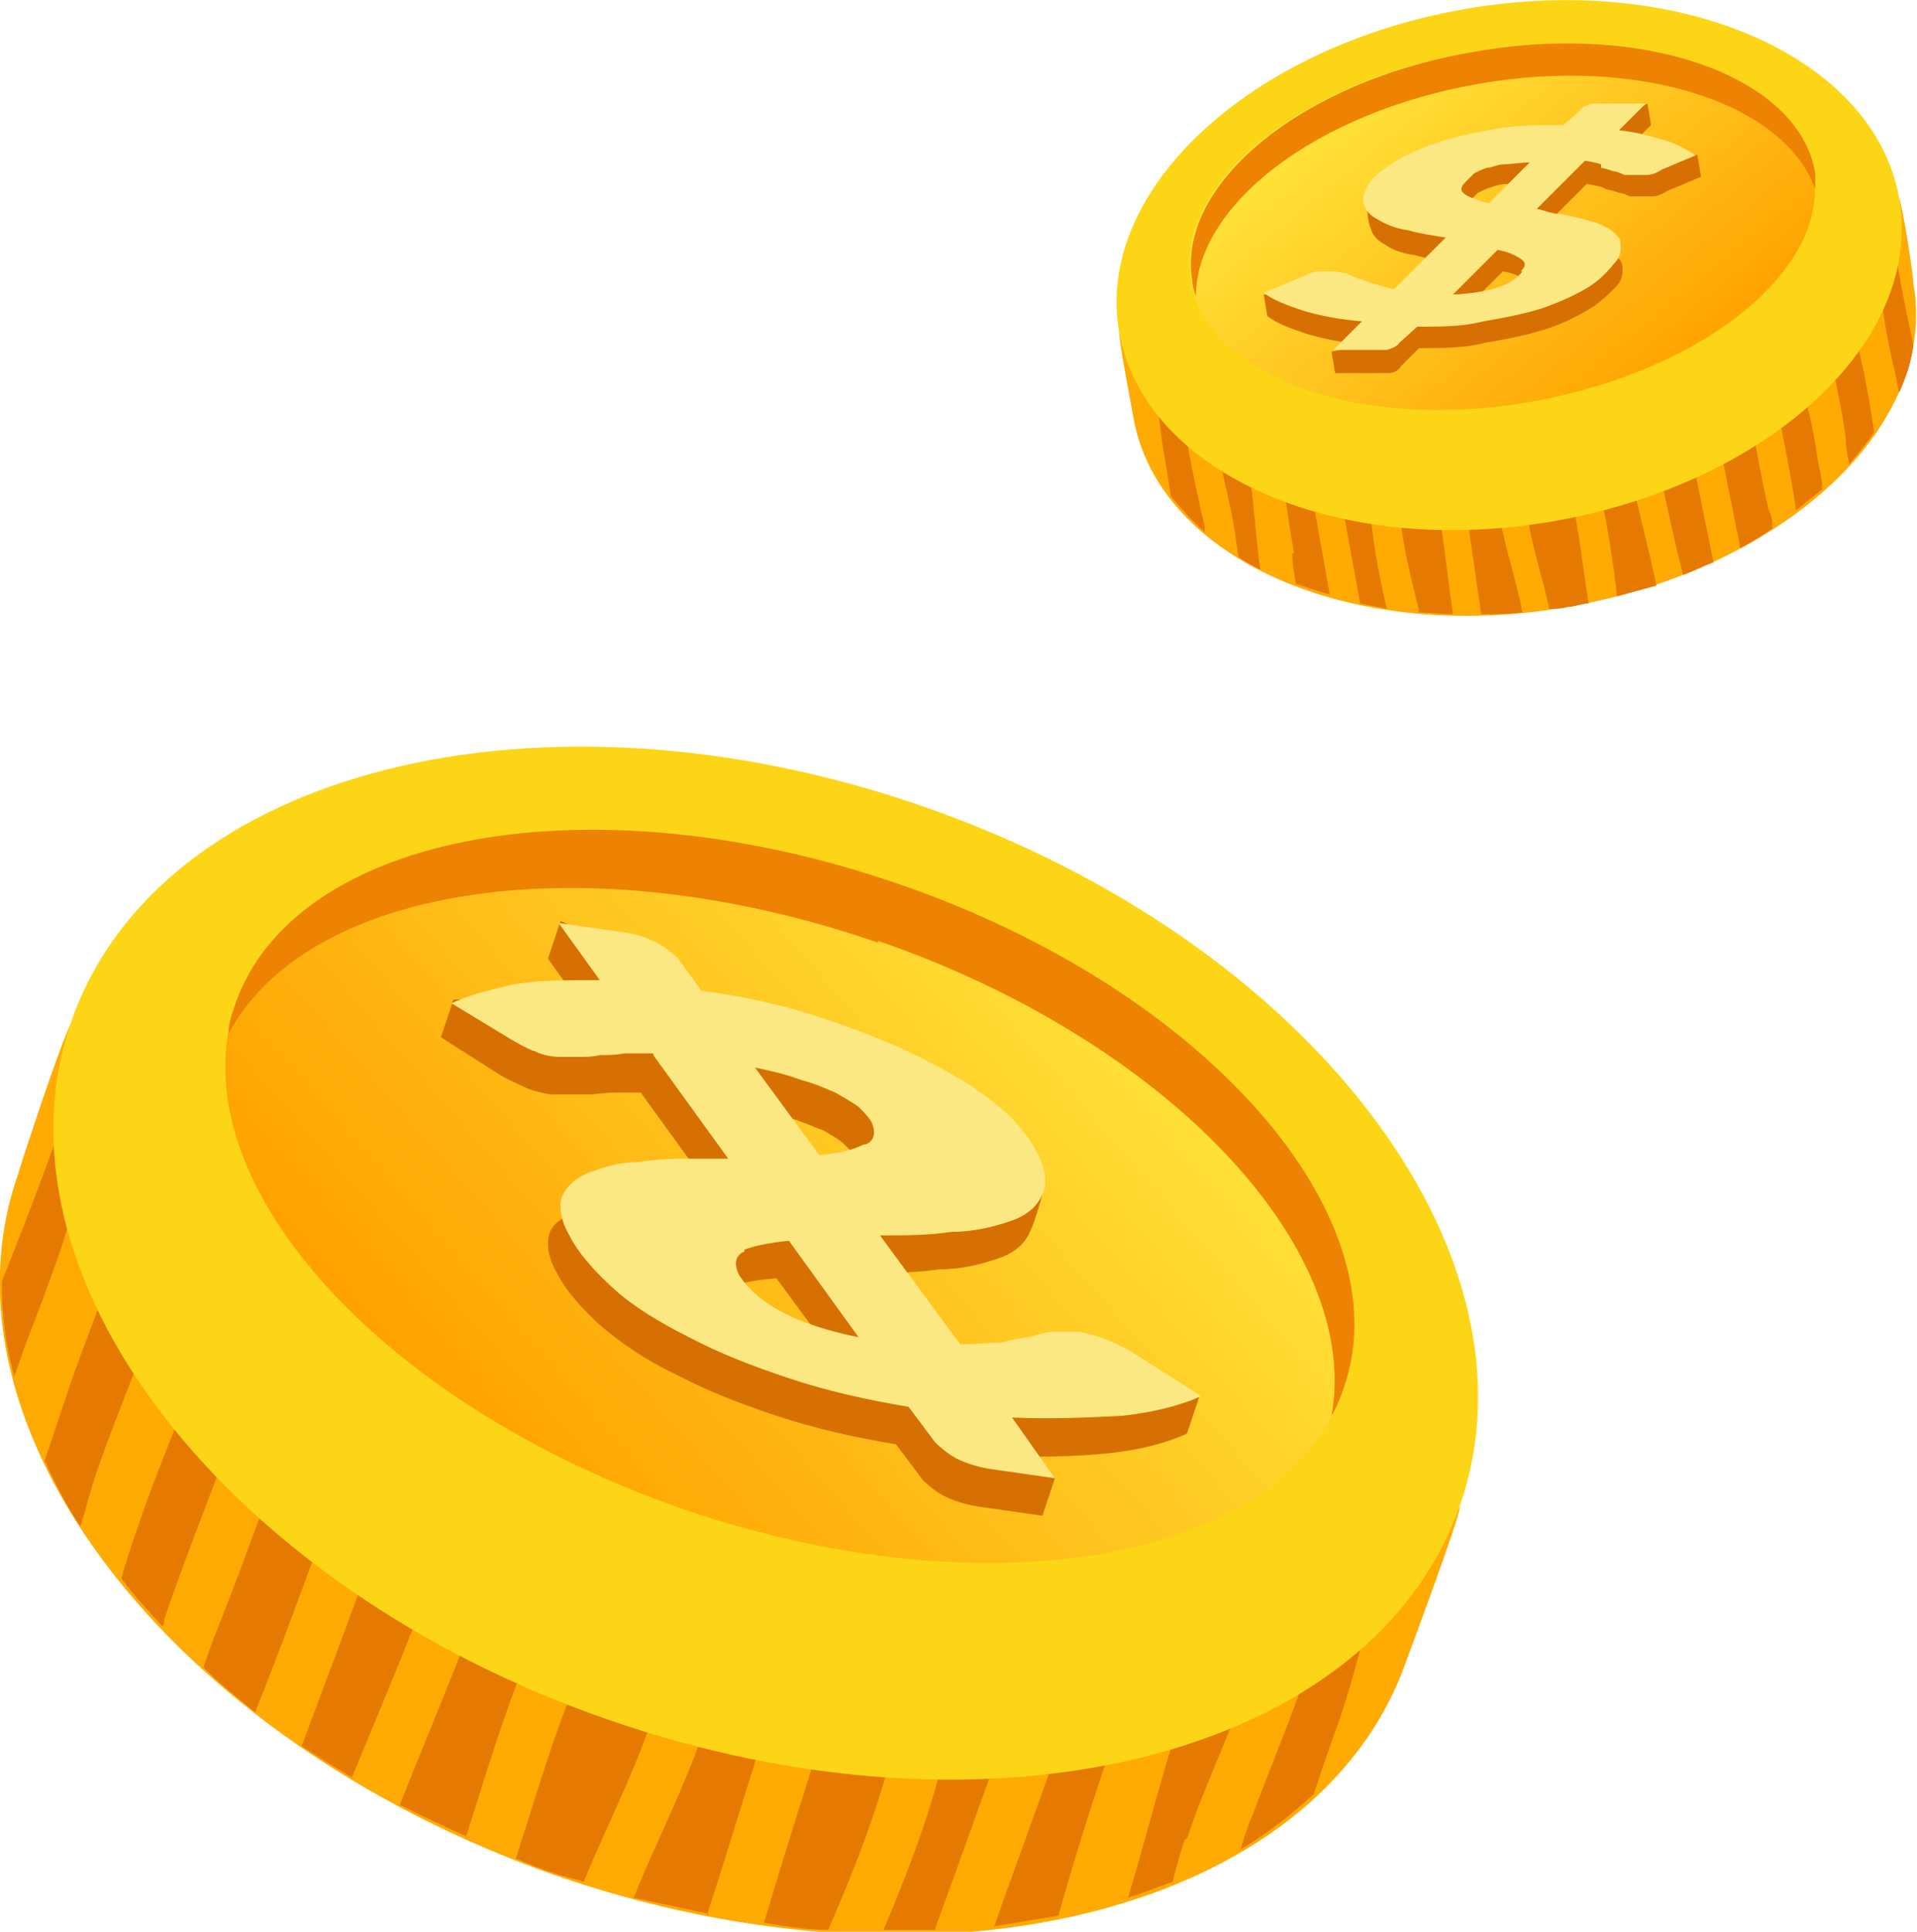 <?xml version="1.0" encoding="UTF-8"?>
<svg id="Layer_2" data-name="Layer 2" xmlns="http://www.w3.org/2000/svg" xmlns:xlink="http://www.w3.org/1999/xlink" viewBox="0 0 10.74 10.82">
  <defs>
    <style>
      .cls-1 {
        fill: #fce883;
      }

      .cls-2 {
        fill: url(#linear-gradient-2);
      }

      .cls-3 {
        fill: #fcd517;
      }

      .cls-4 {
        fill: url(#linear-gradient);
      }

      .cls-5 {
        fill: #d67003;
      }

      .cls-6 {
        fill: #ed8203;
      }

      .cls-7 {
        fill: #ffab03;
      }

      .cls-8 {
        fill: #e67902;
      }
    </style>
    <linearGradient id="linear-gradient" x1="1473.09" y1="167.19" x2="1476.33" y2="170.44" gradientTransform="translate(1487.46 -55.56) rotate(-175.87) scale(1 -1)" gradientUnits="userSpaceOnUse">
      <stop offset="0" stop-color="#ffe53b"/>
      <stop offset="1" stop-color="#ffa200"/>
    </linearGradient>
    <linearGradient id="linear-gradient-2" x1="874.23" y1="169.8" x2="875.97" y2="171.55" gradientTransform="translate(-846.88 -250.5) rotate(5.37)" xlink:href="#linear-gradient"/>
  </defs>
  <g id="Layer_1-2" data-name="Layer 1">
    <g>
      <path class="cls-7" d="M.85,7.42c.5.85,1.66,1.8,2.6,2.04,3.49.85,4.73-1.02,4.73-1.02-.02.11-.26.75-.3.86-.49,1.41-2.63,1.95-4.78,1.2C.95,9.74-.39,7.99.1,6.58c.03-.1.25-.77.3-.85,0,0,.04,1,.45,1.69Z"/>
      <g>
        <path class="cls-8" d="M7.73,8.87c-.09.27-.15.56-.25.83-.04.11-.08.23-.12.35-.12.11-.26.22-.41.31.02-.07.04-.13.07-.2.13-.35.28-.68.37-1.04.14-.08.25-.16.34-.24Z"/>
        <path class="cls-8" d="M3.97,10.72c-.14-.03-.28-.06-.42-.09.14-.35.33-.7.43-1.06.12.02.22.03.33.05-.12.37-.23.74-.35,1.11Z"/>
        <path class="cls-8" d="M6.02,10.42c-.03.1-.06.2-.09.31-.12.02-.24.04-.36.06.14-.4.29-.79.42-1.19.11-.02.22-.04.32-.07-.1.3-.2.59-.29.89Z"/>
        <path class="cls-8" d="M6.64,10.3c-.03.08-.05.16-.07.24-.08.03-.16.06-.25.09.12-.4.22-.82.36-1.2.12-.04.23-.09.34-.13-.09.35-.26.66-.37,1Z"/>
        <path class="cls-8" d="M5.24,10.81c-.09,0-.19,0-.29,0,.16-.38.3-.75.38-1.16.11,0,.22-.01.33-.02-.14.39-.28.79-.42,1.17Z"/>
        <path class="cls-8" d="M4.64,10.81c-.12,0-.24-.02-.36-.04.11-.37.23-.75.35-1.12.14.01.27.01.4.02-.08.39-.23.77-.39,1.14Z"/>
        <path class="cls-8" d="M3.69,9.51c-.1.35-.28.69-.42,1.03-.06-.02-.12-.03-.17-.05-.07-.02-.14-.05-.21-.08.11-.34.21-.69.35-1.02.07.02.13.05.2.07.08.02.17.04.25.05Z"/>
        <path class="cls-8" d="M1.83,8.53c-.13.35-.26.71-.4,1.06-.1-.08-.2-.16-.29-.25.02-.06.04-.12.06-.17.12-.3.23-.6.34-.91.09.09.19.18.29.26Z"/>
        <path class="cls-8" d="M1.31,8.02c-.13.35-.27.7-.39,1.05,0,.02,0,.03-.01.04-.08-.09-.16-.17-.23-.27.03-.11.07-.22.11-.34.09-.26.2-.51.29-.77.07.1.15.19.24.29Z"/>
        <path class="cls-8" d="M.85,7.42s0,0,0,0c-.1.29-.22.56-.32.86-.03.09-.05.18-.08.27-.08-.12-.14-.24-.2-.37.08-.23.15-.46.24-.69.06-.16.12-.32.17-.47.05.14.12.28.19.4Z"/>
        <path class="cls-8" d="M.14,7.54c-.02.06-.04.11-.06.17-.05-.18-.07-.35-.07-.53.15-.38.3-.76.42-1.15.01.11.03.24.06.38-.06.39-.21.76-.35,1.13Z"/>
        <path class="cls-8" d="M1.98,9.96c-.1-.06-.2-.12-.29-.18.13-.35.26-.69.39-1.05.1.08.2.15.3.22-.13.34-.27.67-.41,1.01Z"/>
        <path class="cls-8" d="M2.62,10.29c-.13-.06-.26-.12-.38-.18.13-.33.27-.66.4-1,.11.06.21.11.32.16-.14.33-.24.68-.35,1.02Z"/>
      </g>
      <path class="cls-3" d="M5.18,4.52c2.15.75,3.49,2.5,3,3.91-.49,1.41-2.63,1.95-4.78,1.2C1.25,8.88-.09,7.13.4,5.72c.49-1.41,2.63-1.95,4.78-1.2Z"/>
      <path class="cls-4" d="M5.03,4.96c1.72.59,2.83,1.86,2.5,2.82-.34.97-2,1.26-3.71.67-1.72-.6-2.83-1.86-2.5-2.83.34-.96,2-1.26,3.71-.67Z"/>
      <path class="cls-6" d="M4.92,5.28c-1.62-.56-3.19-.33-3.64.51,0-.06.02-.11.04-.17.34-.96,2-1.26,3.71-.67,1.72.59,2.83,1.86,2.5,2.82-.02.06-.04.11-.07.16.17-.94-.92-2.1-2.54-2.66Z"/>
      <g>
        <path class="cls-5" d="M3.59,6.12l.42.58c-.09,0-.18,0-.27,0-.09,0-.17.01-.25.02-.08.01-.15.03-.21.04-.06.02-.11.05-.15.08-.04.03-.06.07-.06.12,0,.05.01.1.05.17.05.1.14.2.25.3.12.1.25.19.42.27.17.09.35.16.56.23.21.07.43.12.67.16l.15.2s.06.06.12.09c.06.03.13.05.2.06l.35.05.07-.21-.31-.12c.22,0,.43,0,.61-.02.19-.02.33-.06.44-.11l.07-.21s-.57-.09-.61-.11c-.05-.02-.1-.03-.14-.04-.05,0-.09,0-.14,0-.05,0-.09.01-.14.03-.05,0-.1.02-.17.03-.06,0-.13.01-.22.01l-.44-.61c.13,0,.27,0,.4-.02.13,0,.24-.03.33-.06.09-.03.15-.08.18-.15.03-.06.07-.21.07-.21-.04-.08-.24-.22-.35-.31-.11-.09-.24-.17-.41-.25-.16-.08-.34-.15-.55-.22-.21-.07-.43-.12-.67-.16l-.13-.18s-.06-.06-.12-.09c-.06-.03-.4-.31-.47-.32l-.07.21.23.32c-.21-.01-.62-.11-.76-.09l-.07.21.33.21c.05.03.1.05.14.07.04.02.09.03.14.04.03,0,.07,0,.1,0,.04,0,.08,0,.12,0,.04,0,.09-.01.14-.01.05,0,.11,0,.16,0ZM4.76,6.62c-.06.03-.14.05-.24.06l-.36-.49c.1.02.18.04.26.07.07.02.13.05.19.07.05.03.09.05.12.08.03.03.06.06.07.08.04.06.02.11-.03.14ZM4.1,7.21c.06-.03.14-.04.25-.05l.39.53c-.35-.07-.57-.19-.67-.35-.04-.06-.02-.1.03-.13Z"/>
        <path class="cls-1" d="M3.66,5.91l.42.58c-.09,0-.18,0-.27,0-.09,0-.17.01-.25.02-.08,0-.15.02-.21.04-.06.02-.11.04-.15.08-.03.03-.06.07-.06.12,0,.05.01.1.05.17.05.1.14.2.25.3.11.1.26.19.42.27.17.09.35.16.56.23.21.07.43.12.67.16l.15.2s.06.06.12.09c.06.03.13.05.2.06l.35.05-.24-.34c.22.01.43,0,.62-.01.18-.02.33-.06.44-.11l-.41-.26s-.08-.04-.13-.06c-.05-.02-.1-.03-.14-.04-.05,0-.1,0-.14,0-.04,0-.09.01-.14.03-.05,0-.11.02-.17.03-.06,0-.13.01-.22.01l-.45-.61c.14,0,.27,0,.4-.02.13,0,.24-.03.33-.06.09-.03.15-.08.18-.15.03-.07.02-.15-.05-.27-.05-.08-.12-.17-.23-.25-.11-.09-.25-.17-.41-.25-.16-.08-.34-.15-.55-.22-.21-.07-.43-.12-.67-.15l-.13-.18s-.06-.06-.12-.09c-.06-.03-.12-.05-.2-.06l-.35-.05.23.32c-.21,0-.38,0-.51.03-.13.03-.24.06-.32.1l.33.2s.1.06.14.07c.04.02.09.03.14.03.03,0,.06,0,.1,0,.04,0,.08,0,.12-.01.04,0,.09,0,.14-.01.05,0,.11,0,.16,0ZM4.84,6.41c-.06.03-.14.05-.25.06l-.36-.49c.1.02.18.04.26.07.08.02.14.05.19.07.05.03.09.05.13.08.03.03.05.05.07.08.03.06.02.11-.03.13ZM4.17,7c.05-.02.14-.04.25-.05l.39.54c-.35-.07-.57-.19-.67-.35-.03-.06-.02-.11.03-.13Z"/>
      </g>
    </g>
    <g>
      <path class="cls-7" d="M10.25,1.97c-.34.4-1.04.81-1.56.85-1.93.14-2.42-.96-2.42-.96,0,.06.07.42.08.48.14.79,1.22,1.27,2.43,1.06,1.21-.21,2.08-1.01,1.94-1.81,0-.05-.06-.43-.08-.48,0,0-.11.53-.39.86Z"/>
      <g>
        <path class="cls-8" d="M6.47,2.13c.02.15.03.31.06.46.01.06.02.13.03.19.06.07.12.14.19.2,0-.04-.01-.07-.02-.11-.04-.2-.09-.39-.1-.59-.07-.05-.12-.11-.16-.16Z"/>
        <path class="cls-8" d="M8.3,3.44c.08,0,.15,0,.23-.01-.04-.2-.11-.4-.14-.6-.06,0-.12,0-.18,0,.03.21.06.41.09.62Z"/>
        <path class="cls-8" d="M7.24,3.1c0,.06.01.11.02.17.06.02.12.04.19.06-.04-.22-.08-.45-.12-.67-.06-.02-.11-.04-.16-.06.03.17.05.33.08.5Z"/>
        <path class="cls-8" d="M6.92,2.99s.01.09.02.13c.04.03.08.05.12.07-.03-.23-.04-.45-.08-.67-.06-.03-.12-.07-.17-.1.02.19.08.37.11.57Z"/>
        <path class="cls-8" d="M7.62,3.38s.1.02.15.03c-.05-.21-.09-.43-.1-.65-.06-.01-.12-.03-.17-.04.04.22.08.44.12.66Z"/>
        <path class="cls-8" d="M7.94,3.43c.06,0,.13.01.2.01-.03-.21-.05-.42-.09-.63-.07,0-.14-.02-.21-.03,0,.22.06.43.11.64Z"/>
        <path class="cls-8" d="M8.55,2.83c.02.2.09.39.13.58.03,0,.07,0,.1-.01.04,0,.08-.02.12-.02-.03-.19-.05-.38-.09-.57-.04,0-.08.02-.11.02-.05,0-.09,0-.14,0Z"/>
        <path class="cls-8" d="M9.63,2.47c.04.2.08.4.12.6.06-.03.12-.07.18-.11,0-.03,0-.07-.02-.1-.04-.17-.07-.34-.1-.51-.06.04-.12.08-.18.11Z"/>
        <path class="cls-8" d="M9.95,2.25c.04.2.08.39.11.59,0,0,0,.02,0,.02.05-.04.1-.08.15-.12,0-.06-.02-.12-.03-.19-.02-.15-.06-.29-.09-.44-.05.04-.1.09-.15.13Z"/>
        <path class="cls-8" d="M10.25,1.97s0,0,0,0c.03.16.07.32.09.48,0,.05.01.1.02.15.05-.06.1-.12.14-.18-.02-.13-.04-.26-.07-.39-.02-.09-.04-.18-.05-.27-.04.07-.09.14-.14.2Z"/>
        <path class="cls-8" d="M10.62,2.1s.01.06.02.1c.04-.09.07-.18.08-.27-.05-.22-.09-.43-.12-.65-.02.06-.04.12-.07.19,0,.21.04.42.09.63Z"/>
        <path class="cls-8" d="M9.43,3.22c.06-.02.11-.05.17-.07-.04-.2-.08-.39-.12-.59-.06.03-.12.06-.18.09.04.19.08.38.13.57Z"/>
        <path class="cls-8" d="M9.06,3.34c.07-.02.15-.04.22-.06-.04-.19-.09-.38-.13-.56-.06.02-.12.04-.18.06.04.19.07.38.09.57Z"/>
      </g>
      <path class="cls-3" d="M8.21.05c-1.21.21-2.08,1.02-1.94,1.81.14.79,1.22,1.27,2.43,1.06,1.21-.21,2.08-1.01,1.94-1.81-.14-.79-1.22-1.27-2.43-1.06Z"/>
      <path class="cls-2" d="M8.25.29c-.96.16-1.67.74-1.58,1.28.09.54.95.85,1.91.68.96-.17,1.67-.74,1.58-1.28-.09-.54-.95-.85-1.91-.68Z"/>
      <path class="cls-6" d="M8.28.47c.91-.16,1.72.11,1.89.59,0-.03,0-.06,0-.09-.09-.54-.95-.85-1.91-.68-.96.16-1.67.74-1.58,1.28,0,.03.01.06.02.09,0-.51.67-1.03,1.58-1.19Z"/>
      <g>
        <path class="cls-5" d="M9,1.06s.05.01.07.02c.02,0,.04.01.06.02.02,0,.04,0,.05,0,.03,0,.05,0,.08,0,.02,0,.05-.01.08-.03l.19-.08-.02-.12c-.07-.03-.3,0-.41-.02l.15-.15-.02-.12s-.24.12-.28.13c-.03.01-.06.02-.07.04l-.09.08c-.13,0-.26,0-.37.02-.12.02-.22.04-.31.07-.09.03-.17.06-.24.1-.07.04-.18.09-.21.14,0,0,0,.08.02.12.01.04.04.07.08.09.04.03.1.05.17.06.07.02.14.03.21.04l-.29.28s-.08-.02-.12-.03c-.03-.01-.06-.02-.09-.03-.03-.01-.05-.02-.07-.03-.02,0-.05-.01-.07-.01-.03,0-.05,0-.08,0-.03,0-.32,0-.34,0l.02.12c.05.04.13.07.22.1.1.03.21.05.32.06l-.18.04.02.12h.19s.08,0,.11,0c.03,0,.06-.02.07-.04l.1-.1c.13,0,.26,0,.37-.03.12-.02.22-.04.32-.07.1-.03.18-.07.25-.11.07-.04.12-.09.16-.13.03-.03.04-.06.04-.09,0-.03,0-.05-.02-.07-.02-.02-.04-.04-.07-.05-.03-.02-.07-.03-.11-.04-.04-.01-.08-.02-.13-.03-.05,0-.09-.02-.14-.03l.27-.27s.06.01.09.02ZM8.24,1.12s.03-.03.04-.04c.02-.01.04-.02.07-.03.03-.01.06-.02.1-.02.04,0,.09,0,.14-.01l-.24.23c-.06-.01-.1-.03-.12-.05-.03-.02-.03-.04,0-.07ZM8.55,1.64c-.06.08-.19.12-.38.13l.25-.25c.06.01.1.03.13.05.03.02.03.04,0,.07Z"/>
        <path class="cls-1" d="M8.97.94s.05.01.07.02c.02,0,.04.01.06.02.02,0,.04,0,.05,0,.03,0,.05,0,.08,0,.02,0,.05-.01.08-.03l.19-.08s-.09-.06-.16-.08c-.07-.02-.16-.05-.27-.06l.15-.15h-.19s-.07,0-.11,0c-.03.01-.06.02-.07.04l-.09.08c-.13,0-.26,0-.37.02-.11.02-.22.04-.31.07-.09.03-.17.06-.24.1-.06.04-.11.07-.15.11-.04.05-.06.1-.05.14.01.04.04.07.08.09.05.03.1.05.17.06.07.02.14.03.21.04l-.29.29s-.08-.02-.11-.03c-.03-.01-.06-.02-.09-.03-.03-.01-.05-.02-.07-.03-.02,0-.05-.01-.07-.01-.03,0-.05,0-.08,0-.03,0-.05.01-.07.02l-.24.1c.05.04.13.07.22.1.1.03.21.05.33.06l-.16.16h.19s.08,0,.11,0c.03-.01.06-.02.07-.04l.1-.09c.13,0,.26,0,.37-.03.12-.02.22-.04.32-.07.09-.03.18-.07.25-.11.07-.04.12-.09.16-.14.03-.03.04-.06.04-.09,0-.03,0-.05-.02-.07-.02-.02-.04-.04-.07-.05-.03-.02-.07-.03-.11-.04-.04-.01-.08-.02-.13-.03-.05,0-.09-.02-.14-.03l.27-.27s.06.01.09.02ZM8.22,1.01s.03-.03.04-.04c.02-.01.04-.02.07-.03.03,0,.06-.02.1-.02.04,0,.09-.01.14-.01l-.23.23c-.06-.02-.1-.03-.13-.05-.03-.02-.03-.04,0-.07ZM8.53,1.52c-.06.08-.19.12-.39.13l.25-.25c.06.01.1.03.13.05.03.02.03.04,0,.07Z"/>
      </g>
    </g>
  </g>
</svg>